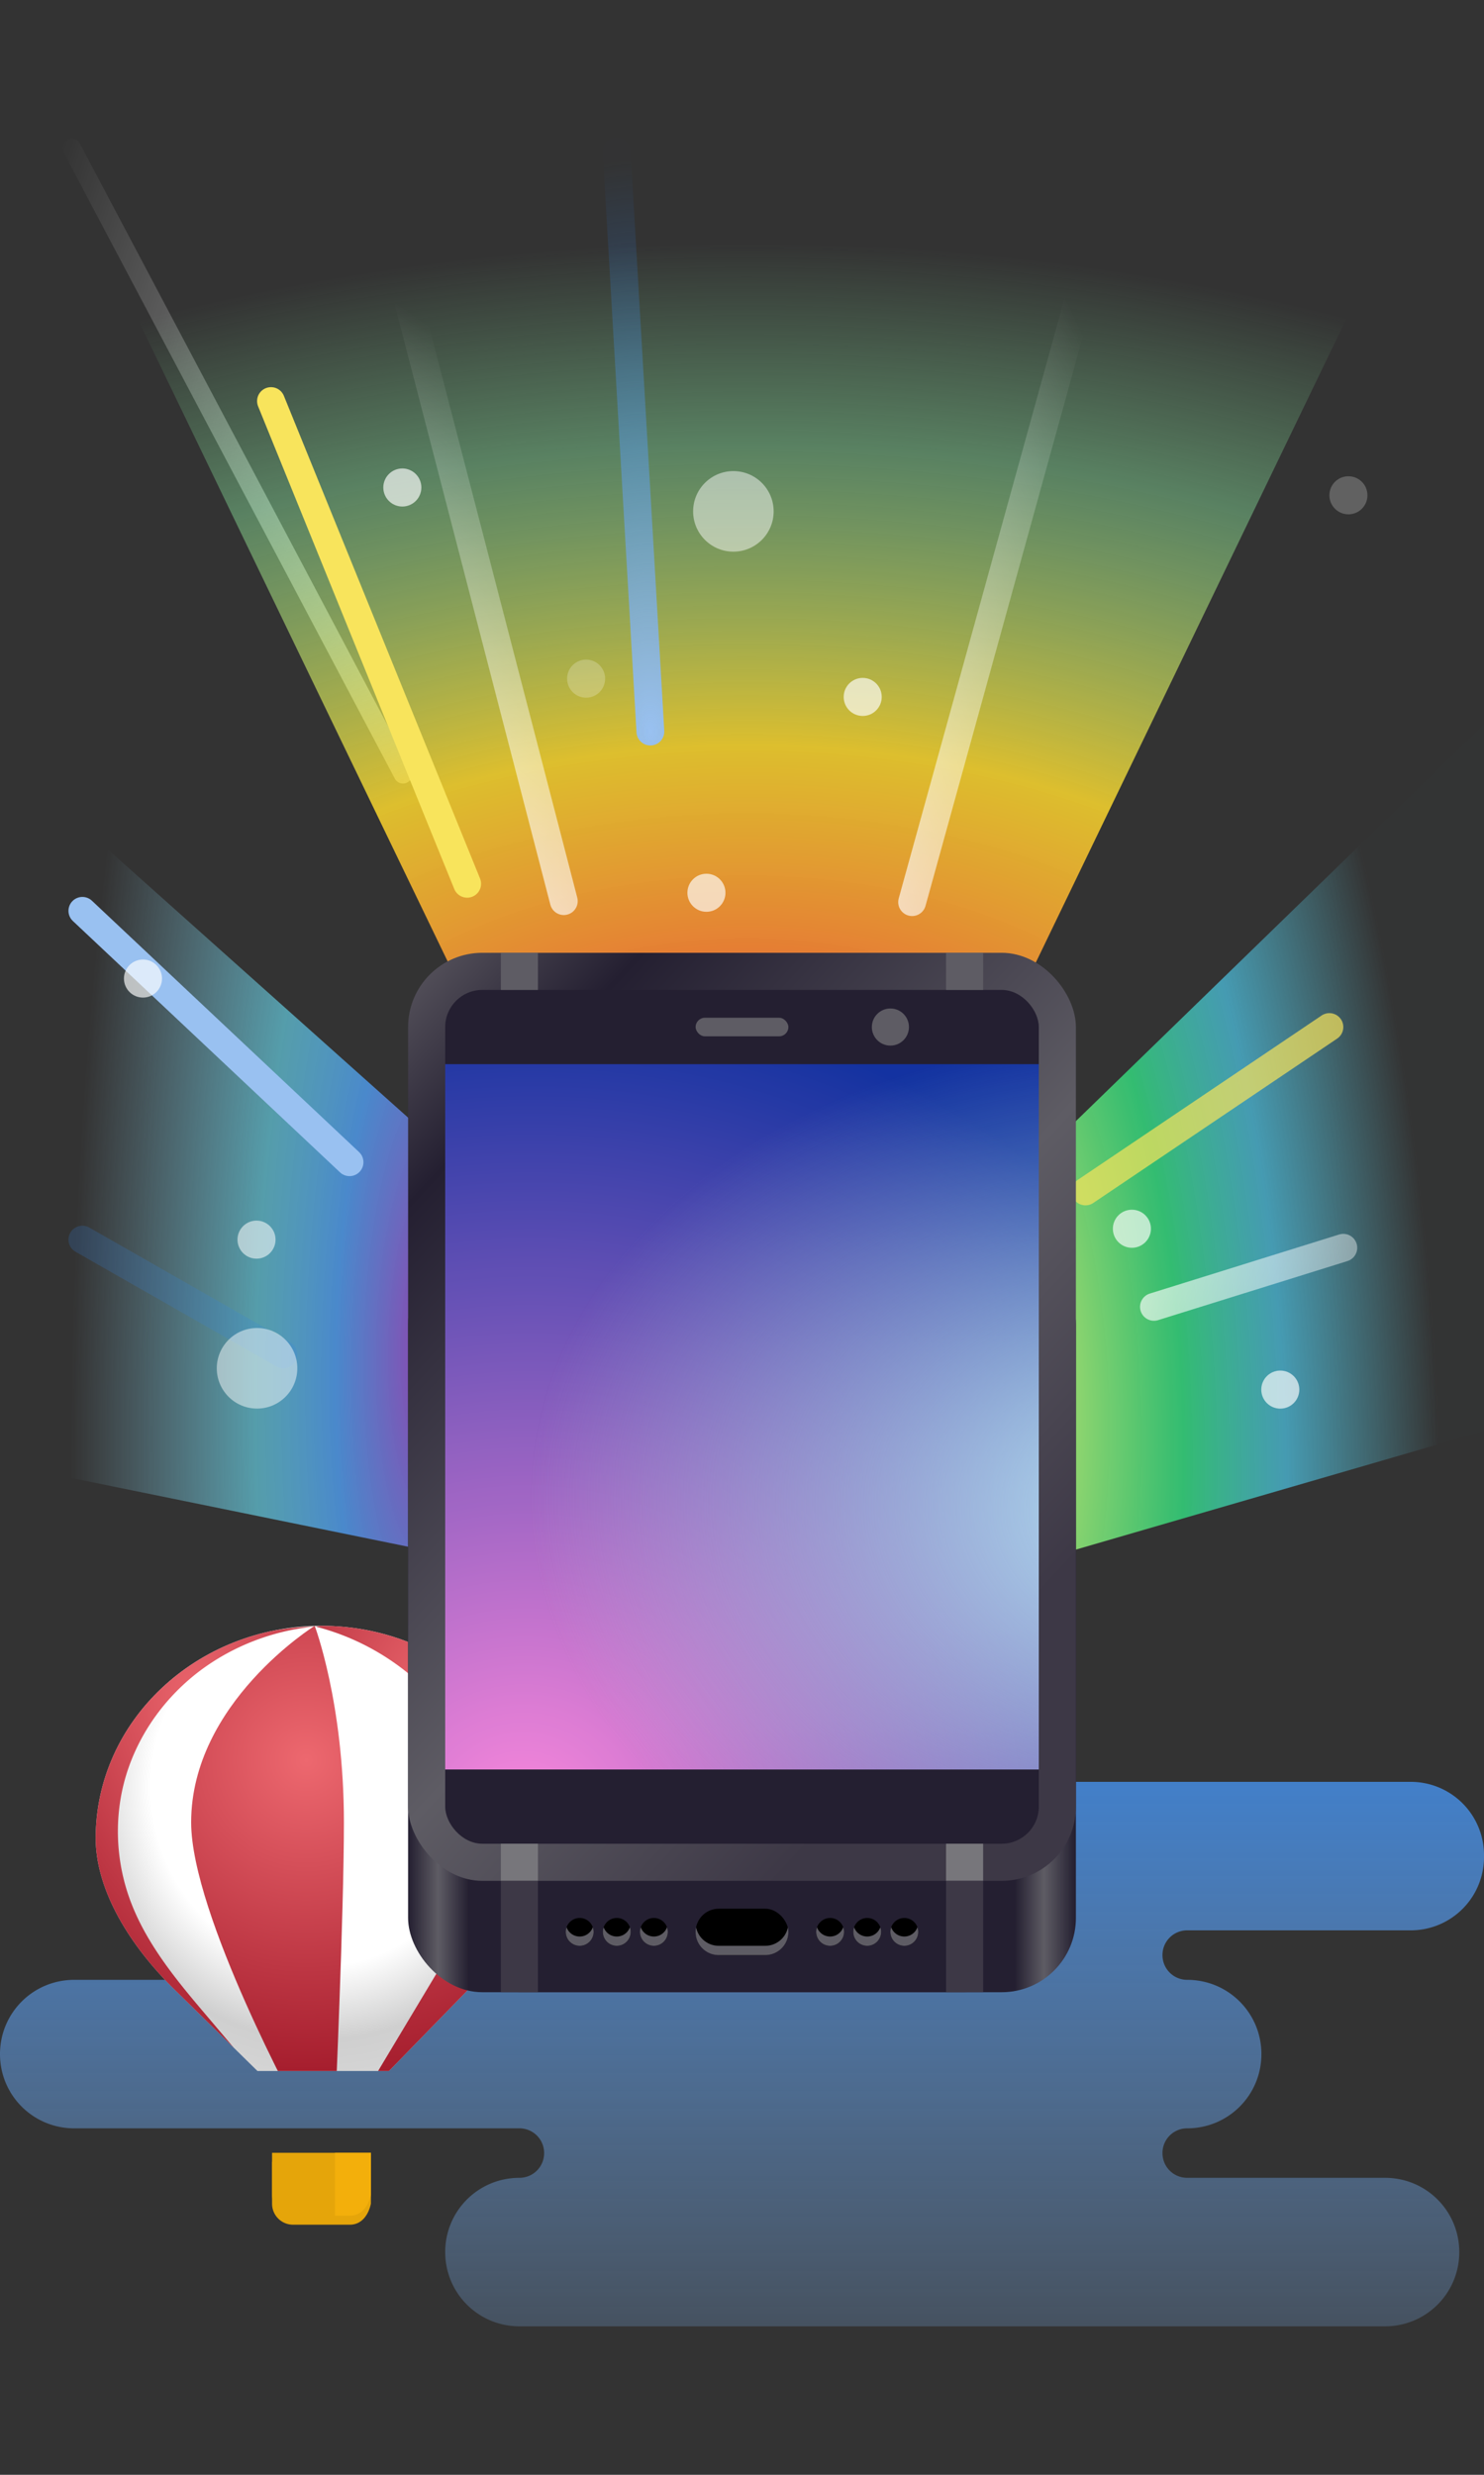 <svg width="240" height="400" xmlns:xlink="http://www.w3.org/1999/xlink" xmlns="http://www.w3.org/2000/svg">
    <rect width="100%" height="100%" fill="#333333" stroke="none"/>
    <defs>
        <linearGradient id="m">
            <stop style="stop-color:#9141ac;stop-opacity:1" offset="0"/>
            <stop style="stop-color:#4e98e7;stop-opacity:.847" offset=".266"/>
            <stop style="stop-color:#67d5ea;stop-opacity:.654" offset=".486"/>
            <stop style="stop-color:#99d6f1;stop-opacity:0" offset="1"/>
        </linearGradient>
        <linearGradient id="f">
            <stop style="stop-color:#ed333b;stop-opacity:1" offset="0"/>
            <stop style="stop-color:#f6d32d;stop-opacity:.871" offset=".45"/>
            <stop style="stop-color:#8ff0a4;stop-opacity:.411" offset=".78"/>
            <stop style="stop-color:#8ff0a4;stop-opacity:0" offset="1"/>
        </linearGradient>
        <linearGradient id="l">
            <stop style="stop-color:#f9f06b;stop-opacity:1" offset="0"/>
            <stop style="stop-color:#33d17a;stop-opacity:.867" offset=".459"/>
            <stop style="stop-color:#4dc6e7;stop-opacity:.705" offset=".675"/>
            <stop style="stop-color:#65d6ea;stop-opacity:.004" offset="1"/>
        </linearGradient>
        <linearGradient id="e">
            <stop style="stop-color:#99c1f1;stop-opacity:1" offset="0"/>
            <stop style="stop-color:#1c71d8;stop-opacity:.004" offset="1"/>
        </linearGradient>
        <linearGradient id="d">
            <stop style="stop-color:#fff;stop-opacity:1" offset="0"/>
            <stop style="stop-color:#fff;stop-opacity:0" offset="1"/>
        </linearGradient>
        <linearGradient xlink:href="#a" id="y" gradientUnits="userSpaceOnUse" gradientTransform="matrix(.173 0 0 .238 -127.051 232)" x1="29.185" y1="204" x2="445.185" y2="204"/>
        <linearGradient id="a">
            <stop offset="0" style="stop-color:#241f31;stop-opacity:1"/>
            <stop style="stop-color:#5e5c64;stop-opacity:1" offset=".045"/>
            <stop offset=".091" style="stop-color:#241f31;stop-opacity:1"/>
            <stop style="stop-color:#241f31;stop-opacity:1" offset=".909"/>
            <stop offset=".953" style="stop-color:#5e5c64;stop-opacity:1"/>
            <stop offset="1" style="stop-color:#241f31;stop-opacity:1"/>
        </linearGradient>
        <linearGradient xlink:href="#b" id="z" gradientUnits="userSpaceOnUse" gradientTransform="matrix(1.125 0 0 1 -92.84 -178.377)" x1="-45.92" y1="350.377" x2="40.074" y2="421.082"/>
        <linearGradient id="b">
            <stop style="stop-color:#9a9996;stop-opacity:1" offset="0"/>
            <stop offset=".339" style="stop-color:#241f31;stop-opacity:1"/>
            <stop style="stop-color:#5e5c64;stop-opacity:1" offset=".72"/>
            <stop style="stop-color:#3d3846;stop-opacity:1" offset="1"/>
        </linearGradient>
        <linearGradient id="g">
            <stop offset="0" style="stop-color:#fd86db;stop-opacity:1"/>
            <stop offset="1" style="stop-color:#102f9f;stop-opacity:1"/>
        </linearGradient>
        <linearGradient id="h">
            <stop style="stop-color:#bde8f7;stop-opacity:1" offset="0"/>
            <stop style="stop-color:#aedfde;stop-opacity:.016" offset="1"/>
        </linearGradient>
        <linearGradient id="i">
            <stop offset="0" stop-color="#fff"/>
            <stop offset=".519" stop-color="#fff"/>
            <stop offset=".734" stop-color="#cfcfcf"/>
            <stop offset="1" stop-color="#dcdcdc"/>
        </linearGradient>
        <linearGradient id="j">
            <stop offset="0" stop-color="#ed686f"/>
            <stop offset=".865" stop-color="#a51d2d"/>
            <stop offset="1" stop-color="#e01b24"/>
        </linearGradient>
        <linearGradient id="k">
            <stop offset="0" stop-color="#ed686f"/>
            <stop offset=".911" stop-color="#a51d2d"/>
            <stop offset="1" stop-color="#e01b24"/>
        </linearGradient>
        <linearGradient id="c">
            <stop offset="0" stop-color="#051224" style="stop-color:#98c1f1;stop-opacity:0"/>
            <stop offset="1" stop-color="#3584e4"/>
        </linearGradient>
        <linearGradient xlink:href="#c" id="r" x1="144" y1="400" x2="144" y2="252" gradientUnits="userSpaceOnUse" gradientTransform="translate(0 12)"/>
        <radialGradient xlink:href="#d" id="n" gradientUnits="userSpaceOnUse" gradientTransform="matrix(1.593 0 0 3.878 -291.688 -499.075)" cx="234.336" cy="170.045" fx="234.336" fy="170.045" r="57.233"/>
        <radialGradient xlink:href="#d" id="C" gradientUnits="userSpaceOnUse" gradientTransform="matrix(-1.522 .47 1.145 3.705 297.778 -591.887)" cx="247.734" cy="167.441" fx="247.734" fy="167.441" r="57.233"/>
        <radialGradient xlink:href="#e" id="E" gradientUnits="userSpaceOnUse" gradientTransform="matrix(3.429 -.175 .213 6.282 -936.352 -808.97)" cx="294.088" cy="155.782" fx="294.088" fy="155.782" r="14.686"/>
        <radialGradient xlink:href="#f" id="x" gradientUnits="userSpaceOnUse" gradientTransform="matrix(1.645 0 0 .991 -340.406 -7.307)" cx="280.333" cy="196.053" fx="280.333" fy="196.053" r="149.065"/>
        <radialGradient xlink:href="#d" id="D" gradientUnits="userSpaceOnUse" gradientTransform="matrix(-1.083 1.169 2.844 2.636 -147.536 -568.35)" cx="247.734" cy="167.441" fx="247.734" fy="167.441" r="57.233"/>
        <radialGradient xlink:href="#g" id="A" cx="-109.966" cy="257.528" fx="-109.966" fy="257.528" r="32" gradientTransform="matrix(2.735 -.766 .748 2.672 154.928 -488.676)" gradientUnits="userSpaceOnUse"/>
        <radialGradient xlink:href="#h" id="B" gradientUnits="userSpaceOnUse" gradientTransform="matrix(.761 -.895 1.238 .593 70.041 -95.421)" cx="-256.614" cy="195.926" fx="-256.614" fy="195.926" r="48"/>
        <radialGradient r="33.5" fy="48.406" fx="79.091" cy="48.406" cx="79.091" gradientTransform="matrix(.005 1.622 -1.434 .004 141.702 -82.047)" gradientUnits="userSpaceOnUse" id="t" xlink:href="#i"/>
        <radialGradient r="12" fy="54.102" fx="71.474" cy="54.102" cx="71.474" gradientTransform="matrix(4.506 0 0 4.767 -259.306 -59.706)" gradientUnits="userSpaceOnUse" id="u" xlink:href="#j"/>
        <radialGradient r="14.583" fy="49.777" fx="40.152" cy="49.777" cx="40.152" gradientTransform="matrix(.87 4.279 -2.567 .522 148.394 -163.306)" gradientUnits="userSpaceOnUse" id="v" xlink:href="#k"/>
        <radialGradient r="14.583" fy="49.777" fx="40.152" cy="49.777" cx="40.152" gradientTransform="matrix(.87 4.279 -2.567 .522 148.394 -163.306)" gradientUnits="userSpaceOnUse" id="w" xlink:href="#k"/>
        <radialGradient xlink:href="#l" id="p" gradientUnits="userSpaceOnUse" gradientTransform="matrix(-.084 -1.325 -.51 .032 273.86 559.626)" cx="243.967" cy="174.783" fx="243.967" fy="174.783" r="149.065"/>
        <radialGradient xlink:href="#d" id="q" gradientUnits="userSpaceOnUse" gradientTransform="matrix(-1.82 -.797 -1.933 4.447 936.828 -345.998)" cx="247.734" cy="167.441" fx="247.734" fy="167.441" r="57.233"/>
        <radialGradient xlink:href="#m" id="o" gradientUnits="userSpaceOnUse" gradientTransform="matrix(.389 .009 -.037 1.507 -8.672 -22.73)" cx="231.173" cy="171.146" fx="231.173" fy="171.146" r="149.065"/>
        <clipPath id="s" clipPathUnits="userSpaceOnUse">
            <path d="M65 177c-18.502 0-33.5 14.998-33.5 33.5.008 7.371 4.131 15.807 11.388 23.526l12.617 13.171H75.02l12.137-13.245c6.636-7.059 11.33-16.117 11.344-23.452 0-18.502-14.998-33.5-33.5-33.5z" style="marker:none" fill="#fff" stroke-width="2"/>
        </clipPath>
    </defs>
    <path style="opacity:.88;fill:none;stroke:url(#n);stroke-width:3;stroke-linecap:round;stroke-linejoin:miter;stroke-opacity:1" d="M65.176 125.144 11.597 23.919"/>
    <g transform="translate(-5.26 -20.146)" style="display:inline">
        <path style="fill:url(#o);fill-opacity:1;stroke:none;stroke-width:.75px;stroke-linecap:butt;stroke-linejoin:miter;stroke-opacity:1" d="m77.26 206.147.12 65.242-104.12-21.242-8-144z"/>
        <path style="font-variation-settings:normal;vector-effect:none;fill:none;fill-opacity:1;stroke:#99c1f1;stroke-width:4.5;stroke-linecap:round;stroke-linejoin:miter;stroke-miterlimit:4;stroke-dasharray:none;stroke-dashoffset:0;stroke-opacity:1;stop-color:#000" d="m61.788 207.993-43.205-40.627"/>
        <path style="font-variation-settings:normal;opacity:.2;vector-effect:none;fill:none;fill-opacity:1;stroke:#3584e4;stroke-width:4.5;stroke-linecap:round;stroke-linejoin:miter;stroke-miterlimit:4;stroke-dasharray:none;stroke-dashoffset:0;stroke-opacity:1;stop-color:#000" d="m51.09 239.053-32.507-18.545"/>
        <circle style="fill:#fff;fill-opacity:.477;stroke:none;stroke-width:1.5;stroke-opacity:1;stop-color:#000" cx="46.83" cy="241.303" r="6.511"/>
        <circle style="fill:#fff;fill-opacity:.541;stroke:none;stroke-width:1.5;stroke-opacity:1;stop-color:#000" cx="46.746" cy="220.508" r="3.077"/>
        <circle style="fill:#fff;fill-opacity:.658;stroke:none;stroke-width:1.5;stroke-opacity:1;stop-color:#000" cx="28.382" cy="178.308" r="3.077"/>
    </g>
    <g transform="translate(-8.198 -19.172)" style="display:inline">
        <path style="fill:url(#p);fill-opacity:1;stroke:none;stroke-width:.75px;stroke-linecap:butt;stroke-linejoin:miter;stroke-opacity:1" d="m176.258 206.147-.12 65.242 104.06-30.217v-136z"/>
        <circle style="fill:#fff;fill-opacity:.227;stroke:none;stroke-width:1.5;stroke-opacity:1;stop-color:#000" cx="226.271" cy="99.225" r="3.077"/>
        <path style="font-variation-settings:normal;opacity:.7;vector-effect:none;fill:none;fill-opacity:1;stroke:#f8e45c;stroke-width:4.5;stroke-linecap:round;stroke-linejoin:miter;stroke-miterlimit:4;stroke-dasharray:none;stroke-dashoffset:0;stroke-opacity:1;stop-color:#000" d="m183.75 211.743 39.444-26.571"/>
        <path style="fill:none;stroke:url(#q);stroke-width:4.5;stroke-linecap:round;stroke-linejoin:miter;stroke-opacity:1" d="m194.82 230.398 30.624-9.548"/>
        <circle style="fill:#fff;fill-opacity:.658;stroke:none;stroke-width:1.5;stroke-opacity:1;stop-color:#000" cx="191.254" cy="217.773" r="3.077"/>
        <circle style="fill:#fff;fill-opacity:.658;stroke:none;stroke-width:1.5;stroke-opacity:1;stop-color:#000" cx="215.254" cy="243.773" r="3.077"/>
    </g>
    <path style="opacity:1;fill:url(#r);fill-opacity:1;stroke-width:4;stroke-linecap:round;stroke-linejoin:round;stroke-dashoffset:2" d="M43.867 288A11.842 11.842 0 0 0 32 299.867v.266A11.842 11.842 0 0 0 43.867 312H44c2.216 0 4 1.784 4 4s-1.784 4-4 4H12c-6.648 0-12 5.352-12 12s5.352 12 12 12h72c2.216 0 4 1.784 4 4s-1.784 4-4 4c-6.648 0-12 5.352-12 12s5.352 12 12 12h140c6.648 0 12-5.352 12-12s-5.352-12-12-12h-32c-2.216 0-4-1.784-4-4s1.784-4 4-4c6.648 0 12-5.352 12-12s-5.352-12-12-12c-2.216 0-4-1.784-4-4s1.784-4 4-4h36.133A11.842 11.842 0 0 0 240 300.133v-.266A11.842 11.842 0 0 0 228.133 288H43.867z"/>
    <g transform="matrix(1.09 0 0 1.025 -18.864 81.355)" clip-path="url(#s)">
        <path transform="translate(-8 156)" d="M73 21c-18.502 0-33.5 14.998-33.5 33.5.008 7.371 3.5 14.422 6.94 20.379L58 98h30l11.605-23.21c3.395-5.88 6.88-12.955 6.895-20.29C106.5 35.998 91.502 21 73 21Z" style="fill:url(#t);marker:none" fill="url(#o)"/>
        <path d="M64 177s-18.332 12.132-18.332 30.989C45.668 222.56 61.842 254 61.842 254H67s1.333-31.44 1.333-46.011C68.333 189.132 64 177 64 177Z" fill="url(#p)" style="fill:url(#u)"/>
        <path transform="translate(-8 156)" d="M71.983 21.106c-8.207.147-16.328 3.285-22.5 8.695-6.174 5.409-10.35 13.047-11.574 21.163-1.24 8.225.567 16.874 4.995 23.915L61.902 98h6.432L55.002 81.27c-4.3-5.395-8.472-11.07-10.596-17.634-2.123-6.564-2.166-13.8.003-20.348A32.824 32.824 0 0 1 54.925 28.13a32.824 32.824 0 0 1 17.058-7.025Z" fill="url(#q)" style="fill:url(#v)"/>
        <path transform="matrix(-1 0 0 1 137.16 155.823)" d="M73.003 21.303c-7.709-1.547-15.97-.154-22.746 3.835-6.776 3.989-12.002 10.537-14.39 18.029a32.484 32.484 0 0 0-.757 16.805 32.484 32.484 0 0 0 7.794 14.907L54.11 98h13.383L54.16 74.356c-2.868-5.087-5.557-10.406-6.427-16.181-.87-5.775.036-11.771 2.374-17.123 4.173-9.55 12.836-17.022 22.895-19.748Z" fill="url(#r)" style="fill:url(#w)"/>
    </g>
    <path style="marker:none" d="M161.72 259.594v6.774a3.388 3.388 0 0 0 3.396 3.397h9.194c1.882 0 3.001-1.557 3.396-3.397v-6.774z" fill="#e5a50a" transform="translate(-117.72 89.812)"/>
    <path style="marker:none" d="M161.72 258.14v6.775a3.388 3.388 0 0 0 3.396 3.396h9.194c1.882 0 3.001-1.556 3.396-3.396v-6.774z" fill="#e5a50a" transform="translate(-117.72 89.812)"/>
    <path style="marker:none" d="M171.893 258.14v10.171h2.417c1.882 0 3.001-1.556 3.396-3.396v-6.774z" fill="#f3af0b" transform="translate(-117.72 89.812)"/>
    <path style="fill:url(#x);fill-opacity:1;stroke:none;stroke-width:.75px;stroke-linecap:butt;stroke-linejoin:miter;stroke-opacity:1" d="M162 167H78L8 22h224z"/>
    <g style="display:inline;enable-background:new">
        <g transform="matrix(1.5 0 0 1.5 249 -116)" style="display:inline;enable-background:new">
            <rect style="display:inline;fill:#464153;fill-opacity:1;stroke:none;stroke-width:.25;stroke-linecap:butt;stroke-linejoin:miter;stroke-miterlimit:4;stroke-dasharray:none;stroke-dashoffset:0;stroke-opacity:1;marker:none;marker-start:none;marker-mid:none;marker-end:none;paint-order:normal;enable-background:new" width="64" height="38" x="-118" y="254" rx="8" ry="8"/>
            <rect ry="8" rx="8" y="212" x="-122" height="80" width="72" style="display:inline;fill:url(#y);fill-opacity:1;stroke:none;stroke-width:.25;stroke-linecap:butt;stroke-linejoin:miter;stroke-miterlimit:4;stroke-dasharray:none;stroke-dashoffset:0;stroke-opacity:1;marker:none;marker-start:none;marker-mid:none;marker-end:none;paint-order:normal;enable-background:new"/>
            <rect style="display:inline;fill:url(#z);fill-opacity:1;stroke:none;stroke-width:.25;stroke-linecap:butt;stroke-linejoin:miter;stroke-miterlimit:4;stroke-dasharray:none;stroke-dashoffset:0;stroke-opacity:1;marker:none;marker-start:none;marker-mid:none;marker-end:none;paint-order:normal;enable-background:new" width="72" height="100" x="-122" y="180" rx="8" ry="8"/>
            <rect ry="4" rx="4" y="184" x="-118" height="92" width="64" style="display:inline;fill:#241f31;fill-opacity:1;stroke:none;stroke-width:.25;stroke-linecap:butt;stroke-linejoin:miter;stroke-miterlimit:4;stroke-dasharray:none;stroke-dashoffset:0;stroke-opacity:1;marker:none;marker-start:none;marker-mid:none;marker-end:none;paint-order:normal;enable-background:new"/>
            <circle r="2" cy="188" cx="-70" style="display:inline;fill:#5e5c64;fill-opacity:1;stroke:none;stroke-linecap:round;stroke-linejoin:round;enable-background:new"/>
            <rect ry="1" rx="1" y="187" x="-91" height="2" width="10" style="display:inline;fill:#5e5c64;fill-opacity:1;stroke:none;stroke-width:1;stroke-linecap:round;stroke-linejoin:round;enable-background:new"/>
            <g style="display:inline;stroke-width:.707;enable-background:new">
                <path style="opacity:1;fill:#5e5c64;fill-opacity:1;stroke:none;stroke-width:.707;stroke-linecap:round;stroke-linejoin:round" d="M46 180h2v4h-2z" transform="matrix(2 0 0 1 -204 0)"/>
                <path style="opacity:1;fill:#77767b;fill-opacity:1;stroke:none;stroke-width:.707;stroke-linecap:round;stroke-linejoin:round" d="M46 276h2v4h-2z" transform="matrix(2 0 0 1 -204 0)"/>
                <path style="opacity:1;fill:#3d3846;fill-opacity:1;stroke:none;stroke-width:.707;stroke-linecap:round;stroke-linejoin:round" transform="matrix(2 0 0 -1 -204 0)" d="M46-292h2v12h-2z"/>
            </g>
            <g style="display:inline;stroke-width:.707;enable-background:new">
                <path style="opacity:1;fill:#5e5c64;fill-opacity:1;stroke:none;stroke-width:.707;stroke-linecap:round;stroke-linejoin:round" d="M80 180h2v4h-2z" transform="matrix(2 0 0 1 -224 0)"/>
                <path style="opacity:1;fill:#77767b;fill-opacity:1;stroke:none;stroke-width:.707;stroke-linecap:round;stroke-linejoin:round" d="M80 276h2v4h-2z" transform="matrix(2 0 0 1 -224 0)"/>
                <path transform="matrix(2 0 0 -1 -224 0)" style="opacity:1;fill:#3d3846;fill-opacity:1;stroke:none;stroke-width:.707;stroke-linecap:round;stroke-linejoin:round" d="M80-292h2v12h-2z"/>
            </g>
            <rect style="display:inline;fill:#000;fill-opacity:1;stroke:none;stroke-width:1;stroke-linecap:round;stroke-linejoin:round;enable-background:new" width="10" height="5" x="-91" y="283" rx="2.5" ry="2.5"/>
            <path d="M-90.95 285a2.495 2.495 0 0 0 2.45 3h5a2.495 2.495 0 0 0 2.45-3 2.492 2.492 0 0 1-2.45 2h-5a2.492 2.492 0 0 1-2.45-2z" style="display:inline;fill:#5e5c64;fill-opacity:1;stroke:none;stroke-width:1;stroke-linecap:round;stroke-linejoin:round;enable-background:new"/>
            <g style="display:inline;enable-background:new">
                <path style="display:inline;fill:#000;fill-opacity:1;stroke:none;stroke-width:1;stroke-linecap:round;stroke-linejoin:round;enable-background:new" d="M54.5 127.5A1.5 1.5 0 0 0 53 129a1.5 1.5 0 0 0 1.5 1.5A1.5 1.5 0 0 0 56 129a1.5 1.5 0 0 0-1.5-1.5zm4 0A1.5 1.5 0 0 0 57 129a1.5 1.5 0 0 0 1.5 1.5A1.5 1.5 0 0 0 60 129a1.5 1.5 0 0 0-1.5-1.5zm4 0A1.5 1.5 0 0 0 61 129a1.5 1.5 0 0 0 1.5 1.5A1.5 1.5 0 0 0 64 129a1.5 1.5 0 0 0-1.5-1.5z" transform="translate(-158 156.5)"/>
                <g transform="translate(-123 .5)">
                    <circle r="1.5" cy="285" cx="46.5" style="display:inline;fill:#000;fill-opacity:1;stroke:none;stroke-width:1;stroke-linecap:round;stroke-linejoin:round;enable-background:new"/>
                    <circle style="display:inline;fill:#000;fill-opacity:1;stroke:none;stroke-width:1;stroke-linecap:round;stroke-linejoin:round;enable-background:new" cx="50.5" cy="285" r="1.5"/>
                    <circle r="1.5" cy="285" cx="54.5" style="display:inline;fill:#000;fill-opacity:1;stroke:none;stroke-width:1;stroke-linecap:round;stroke-linejoin:round;enable-background:new"/>
                </g>
                <path style="display:inline;fill:#5e5c64;fill-opacity:1;stroke:none;stroke-width:1;stroke-linecap:round;stroke-linejoin:round;enable-background:new" d="M55.914 128.498A1.5 1.5 0 0 1 54.5 129.5a1.5 1.5 0 0 1-1.414-.998A1.5 1.5 0 0 0 53 129a1.5 1.5 0 0 0 1.5 1.5A1.5 1.5 0 0 0 56 129a1.5 1.5 0 0 0-.086-.502zm4 0A1.5 1.5 0 0 1 58.5 129.5a1.5 1.5 0 0 1-1.414-.998A1.5 1.5 0 0 0 57 129a1.5 1.5 0 0 0 1.5 1.5A1.5 1.5 0 0 0 60 129a1.5 1.5 0 0 0-.086-.502zm4 0A1.5 1.5 0 0 1 62.5 129.5a1.5 1.5 0 0 1-1.414-.998A1.5 1.5 0 0 0 61 129a1.5 1.5 0 0 0 1.5 1.5A1.5 1.5 0 0 0 64 129a1.5 1.5 0 0 0-.086-.502z" transform="translate(-158 156.5)"/>
                <path d="M74.914 284.498A1.5 1.5 0 0 1 73.5 285.5a1.5 1.5 0 0 1-1.414-.998A1.5 1.5 0 0 0 72 285a1.5 1.5 0 0 0 1.5 1.5A1.5 1.5 0 0 0 75 285a1.5 1.5 0 0 0-.086-.502zm4 0A1.5 1.5 0 0 1 77.5 285.5a1.5 1.5 0 0 1-1.414-.998A1.5 1.5 0 0 0 76 285a1.5 1.5 0 0 0 1.5 1.5A1.5 1.5 0 0 0 79 285a1.5 1.5 0 0 0-.086-.502zm4 0A1.5 1.5 0 0 1 81.5 285.5a1.5 1.5 0 0 1-1.414-.998A1.5 1.5 0 0 0 80 285a1.5 1.5 0 0 0 1.5 1.5A1.5 1.5 0 0 0 83 285a1.5 1.5 0 0 0-.086-.502z" style="display:inline;fill:#5e5c64;fill-opacity:1;stroke:none;stroke-width:1;stroke-linecap:round;stroke-linejoin:round;enable-background:new" transform="translate(-150 .5)"/>
            </g>
        </g>
        <path style="display:inline;fill:url(#A);fill-opacity:1;stroke:none;stroke-width:.25;stroke-linecap:butt;stroke-linejoin:miter;stroke-miterlimit:4;stroke-dasharray:none;stroke-dashoffset:0;stroke-opacity:1;marker:none;marker-start:none;marker-mid:none;marker-end:none;paint-order:normal;enable-background:new" d="M38.5 202h64v76h-64z" transform="matrix(1.5 0 0 1.5 14.25 -131)"/>
        <path style="display:inline;fill:url(#B);fill-opacity:1;stroke:none;stroke-width:.25;stroke-linecap:butt;stroke-linejoin:miter;stroke-miterlimit:4;stroke-dasharray:none;stroke-dashoffset:0;stroke-opacity:1;marker:none;marker-start:none;marker-mid:none;marker-end:none;paint-order:normal;enable-background:new" d="M38.5 202h64v76h-64z" transform="matrix(1.5 0 0 1.5 14.25 -131)"/>
    </g>
    <path style="fill:none;stroke:url(#C);stroke-width:4.5;stroke-linecap:round;stroke-linejoin:miter;stroke-opacity:1" d="m147.513 145.81 35.585-128.707"/>
    <circle style="fill:#fff;fill-opacity:.227;stroke:none;stroke-width:1.5;stroke-opacity:1;stop-color:#000" cx="94.79" cy="109.691" r="3.077"/>
    <circle style="fill:#fff;fill-opacity:.658;stroke:none;stroke-width:1.5;stroke-opacity:1;stop-color:#000" cx="65.068" cy="78.794" r="3.077"/>
    <path style="fill:none;stroke:url(#D);stroke-width:4.5;stroke-linecap:round;stroke-linejoin:miter;stroke-opacity:1" d="M91.18 145.648 57.643 16.393"/>
    <path style="fill:none;stroke:#f8e45c;stroke-width:4.5;stroke-linecap:round;stroke-linejoin:miter;stroke-miterlimit:4;stroke-dasharray:none;stroke-opacity:1" d="M75.551 142.844 43.826 64.826"/>
    <path style="fill:#f5c211;stroke:url(#E);stroke-width:4.5;stroke-linecap:round;stroke-linejoin:miter;stroke-miterlimit:4;stroke-dasharray:none;stroke-opacity:1" d="m105.182 118.243-5.45-93.753"/>
    <circle style="fill:#fff;fill-opacity:.477;stroke:none;stroke-width:1.5;stroke-opacity:1;stop-color:#000" cx="118.607" cy="82.654" r="6.511"/>
    <circle style="fill:#fff;fill-opacity:.658;stroke:none;stroke-width:1.5;stroke-opacity:1;stop-color:#000" cx="139.522" cy="112.644" r="3.077"/>
    <circle style="fill:#fff;fill-opacity:.658;stroke:none;stroke-width:1.5;stroke-opacity:1;stop-color:#000" cx="114.248" cy="144.297" r="3.077"/>
</svg>
